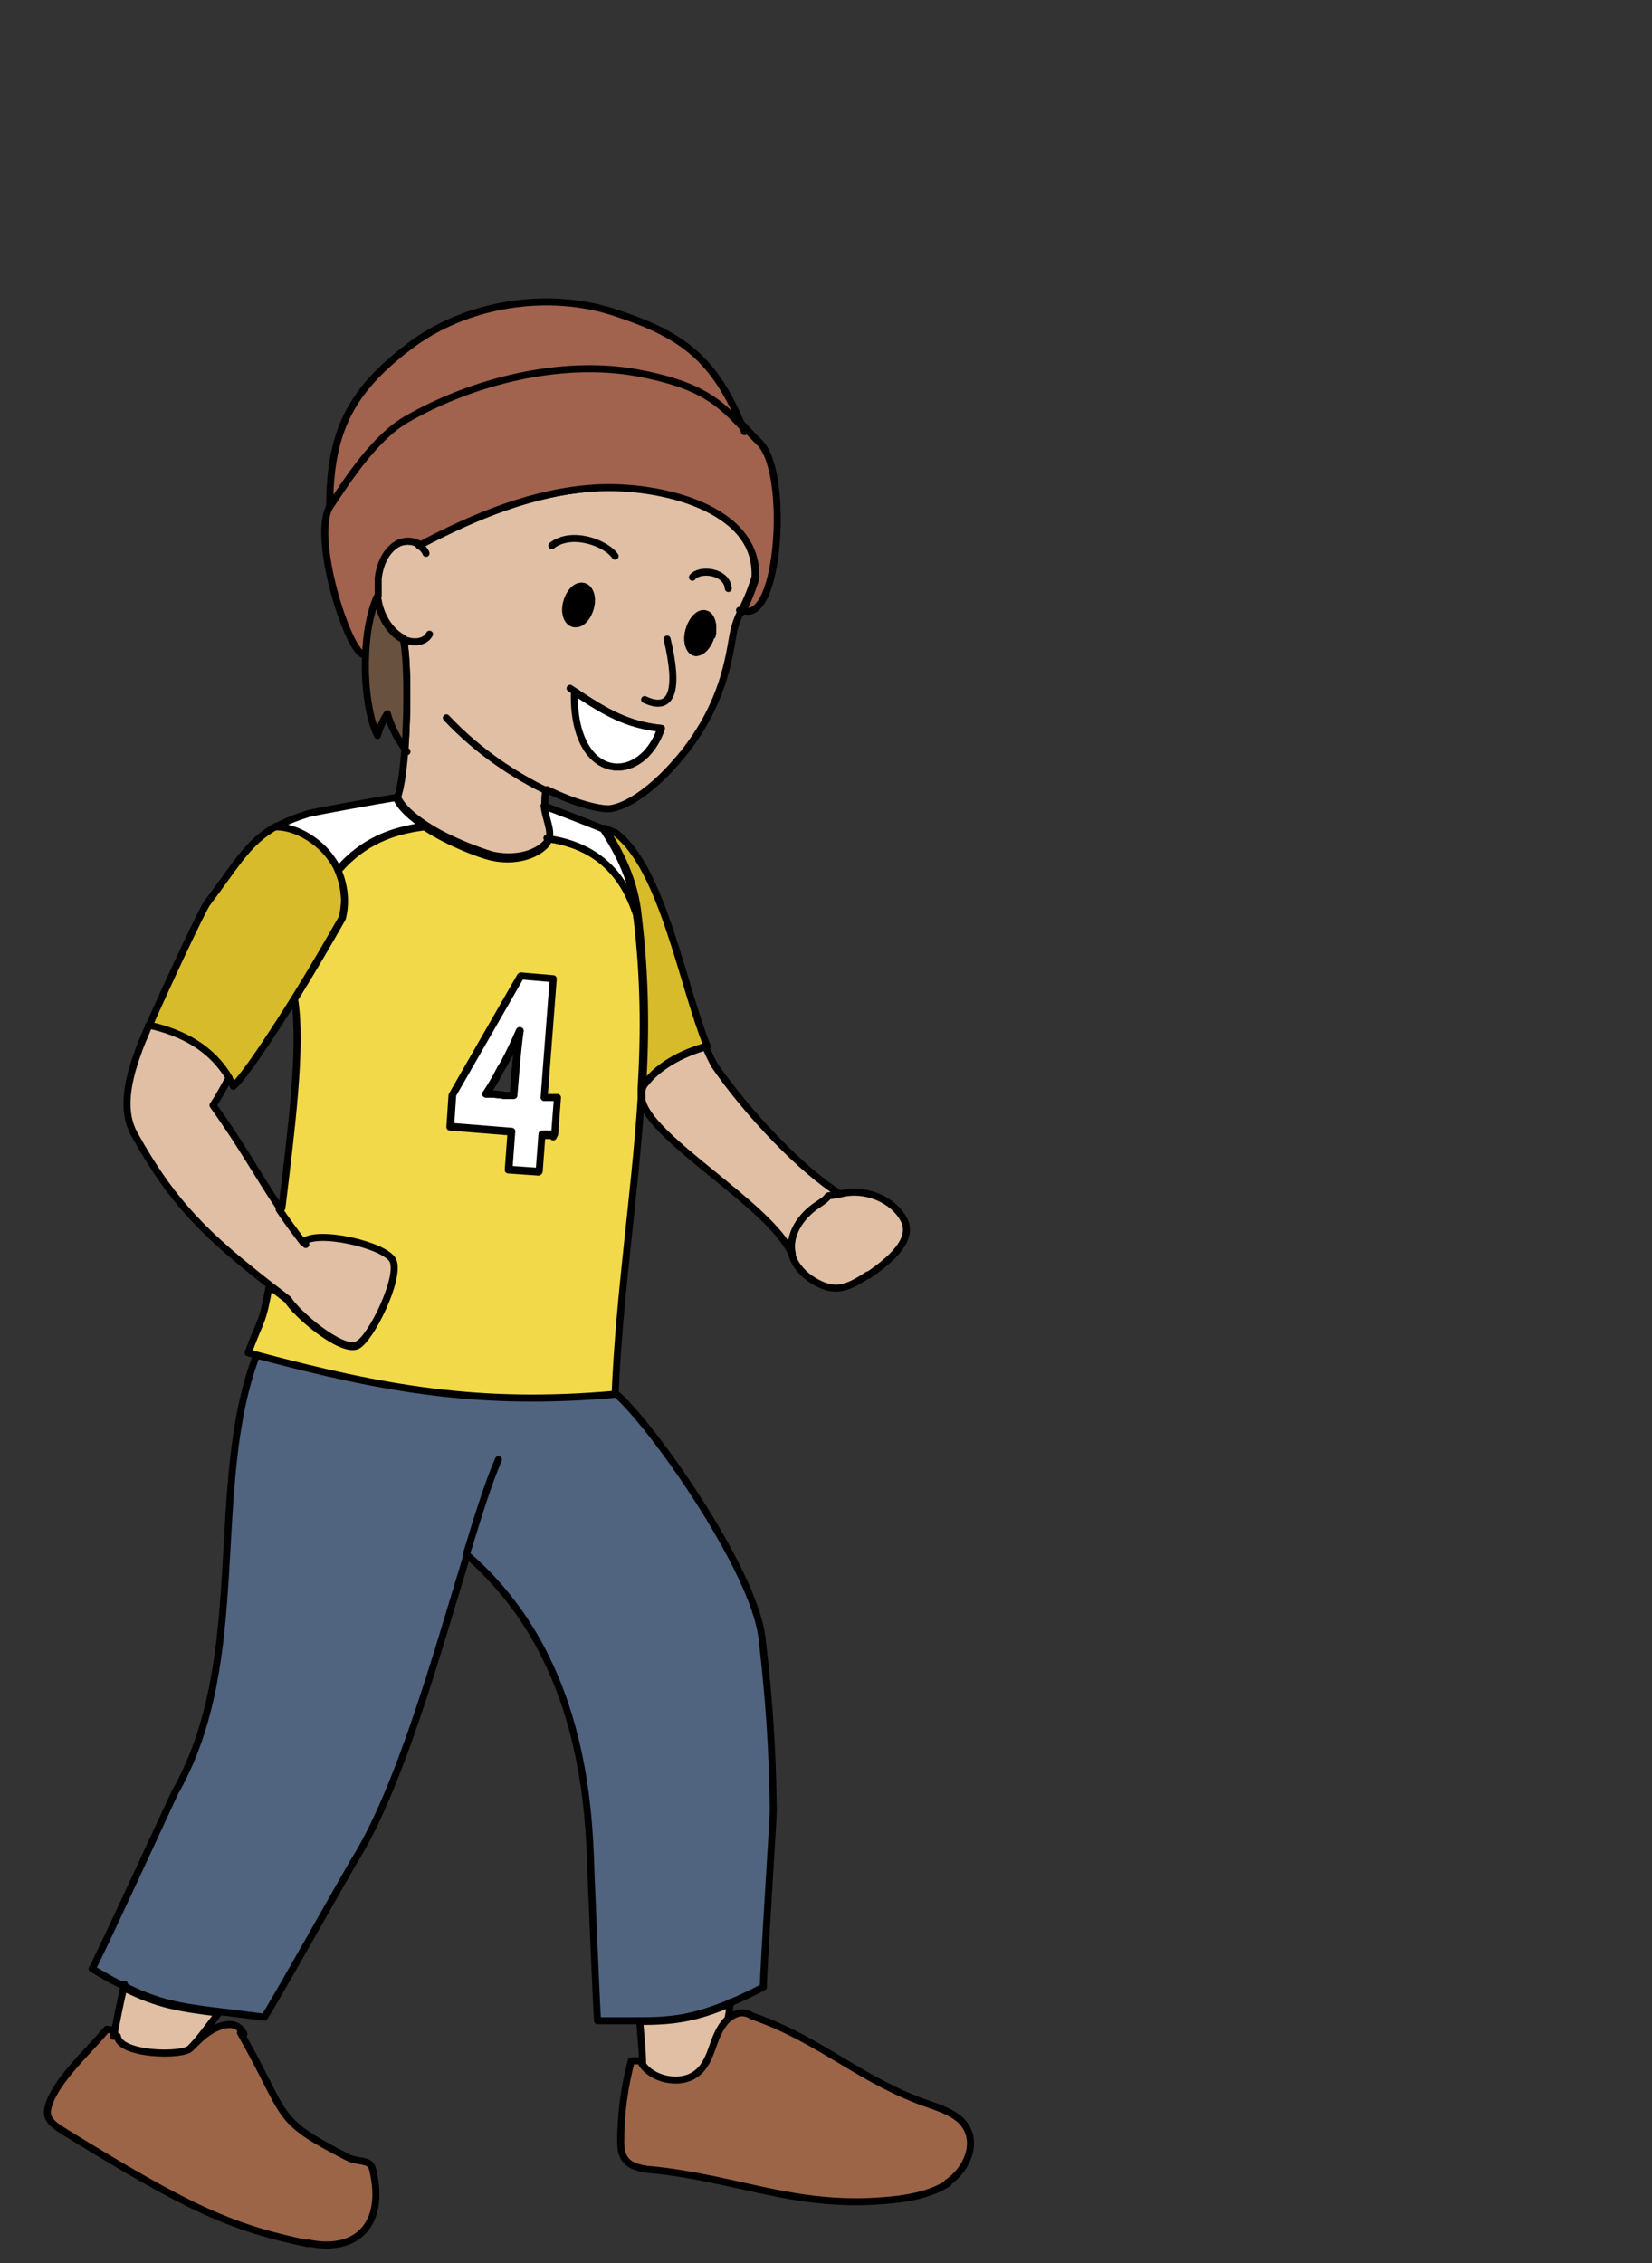 <?xml version="1.0" encoding="UTF-8"?><svg id="usa" xmlns="http://www.w3.org/2000/svg" width="235" height="321.9" viewBox="0 0 235 321.9"><rect x="0" y="0" width="235" height="321.9" fill="#333333" stroke="none"/><defs><style>.cls-1{fill:#50637f;}.cls-1,.cls-2,.cls-3,.cls-4,.cls-5,.cls-6,.cls-7,.cls-8,.cls-9,.cls-10{stroke:#000;stroke-linecap:round;stroke-linejoin:round;}.cls-2{fill:#e0bfa4;}.cls-3{fill:#9c6548;}.cls-4{fill:#a1624e;}.cls-5{fill:#68513e;}.cls-6{fill:#d8bb2b;}.cls-7{fill:#fff;}.cls-8{fill:#f2d949;}.cls-9{fill:none;}</style></defs><path class="cls-1" d="M108.6,282.6c-1.7.9-3.2,1.6-4.6,2.2-5.4,2.3-8.7,2.6-13,2.6h0c-1.8,0-3.7,0-6,0-.1-.9-1-21.9-1-23.1-.4-9.4-1.8-29.4-17.4-43h-.2c-4.3,14.1-9.6,33.2-16.1,43.5-.5.8-12.1,21.4-12.7,22.1-2.5-.3-4.6-.6-6.4-.8h0c-5.7-.7-8.7-1.2-13.5-3.6-1.4-.6-2.9-1.5-4.6-2.5.5-.6,11.5-24.5,11.8-25.1,10.8-18.9,4.5-43.5,11.6-62.2h0c18.3,4.7,31.9,7.2,51.1,5.5,5.2,4.5,19.7,25.1,20.8,34.8,1.5,12.9,1.5,19.9,1.6,24.5,0,1.4-1.5,24-1.4,25.1Z"/><path class="cls-2" d="M84.7,69.4c-8.8.5-17.2,4-25,8.1h0c-1-.7-2.5-.7-3.5,0-1.5,1-2.3,2.9-2.5,4.8,0,.8,0,1.7,0,2.5.3,2.5,1.6,4.9,3.7,6,.6,3.2.6,10.2.2,15.6-.2,3.1-.6,5.7-1,6.8,0,0,0,0,0,0v.3c.6,1.3,2.1,2.6,3.9,3.8,3.3,2.2,7.8,3.8,9.5,4.3,2.7.6,5.8.2,7.6-1.6.3-.3.5-.6.6-1,.4-1.3-.5-2.8-.7-4.7,0-.5,0-1,.1-1.6l.2-.4c4.3,2.1,7.9,2.9,9.1,2.7,4.2-.7,8.9-6.2,8.9-6.2,8-8.8,8-17.4,8.7-19.5.3-1.1.6-1.8,1-2.5.5-1,1.1-2.2,1.9-4.7.5-10.2-13.9-13.4-22.7-12.9ZM80.6,85.7c.4-1.5,1.4-2.5,2.3-2.3.9.2,1.4,1.5,1,3-.4,1.5-1.4,2.5-2.3,2.3-.9-.2-1.4-1.5-1-3ZM81.8,98.8l.2-.3c4.2,2.8,7.3,4.6,12.1,5.1-2.8,8.2-12.4,7.7-12.3-4.8ZM101.2,90.3c-.4,1.5-1.4,2.6-2.3,2.5-.9-.2-1.3-1.6-.9-3.1.4-1.5,1.4-2.6,2.3-2.4.9.2,1.3,1.6,1,3.1Z"/><path class="cls-7" d="M94,103.6c-2.8,8.2-12.4,7.7-12.3-4.8l.2-.3c4.2,2.8,7.3,4.6,12.1,5.1Z"/><path class="cls-9" d="M77.8,112.5c-4.4-2.1-9.7-5.5-14.3-10.4"/><path class="cls-9" d="M103.6,83.7c-.2-2.5-4.1-2.9-5.1-1.6"/><path class="cls-9" d="M87.5,79.1c-1.3-1.9-6.2-3.7-9-1.5"/><path class="cls-9" d="M94.9,90.9c1.7,7.1.8,10.5-3.2,8.6"/><path class="cls-10" d="M101.2,90.3c-.4,1.5-1.4,2.6-2.3,2.5-.9-.2-1.3-1.6-.9-3.1.4-1.5,1.4-2.6,2.3-2.4.9.2,1.3,1.6,1,3.1Z"/><path class="cls-10" d="M84,86.4c-.4,1.5-1.4,2.5-2.3,2.3-.9-.2-1.4-1.5-1-3,.4-1.5,1.4-2.5,2.3-2.3.9.2,1.4,1.5,1,3Z"/><path class="cls-9" d="M82,98.5c-.3-.2-.6-.4-.9-.6"/><path class="cls-6" d="M48.7,130.5c-2.1,3.7-4.5,7.8-6.8,11.5-3.7,5.9-7.1,11-8.7,12.5-.2-.4-.4-.8-.6-1.1h0c-2.5-4.2-6.5-6.5-11.4-7.5,2.6-5.9,7.6-16.6,8.3-17.5,4.1-5.4,5.7-8.6,9.8-10.9,3,0,6.3,2.2,7.9,4.6.3.4.5.9.8,1.4,1,2.1,1.3,4.6.7,6.9Z"/><path class="cls-2" d="M50.9,191.3c-2.3,1-8.7-4.5-9.9-6.5-.9-.7-1.8-1.4-2.6-2-8.8-6.9-13.7-11.4-19.3-21.5-1.6-2.9-1.3-6.7.6-11.8.1-.4.7-1.8,1.5-3.7,4.9,1.1,8.9,3.3,11.4,7.5h0c-.8,1.3-1.1,2.1-2.3,3.9,4.3,6,6.5,10.2,9.5,14.6,1,1.5,2.1,3,3.4,4.7h0c1.9-1.9,11.8.4,12.8,2.6,1.1,2.5-3.2,11.2-5.1,12.1Z"/><path class="cls-8" d="M90.7,130.5c-1-2.9-3.2-9.8-12.6-11.2-.1.3-.3.7-.6,1-1.9,1.8-5,2.2-7.6,1.6-1.7-.4-6.2-2.1-9.5-4.3h0c-4.9.6-8.8,2.3-12.1,6h-.3c1,2.2,1.3,4.7.7,7-2.1,3.7-4.5,7.8-6.8,11.5,1.1,6.8-.5,18.9-1.8,29.7l-.4.2c1,1.5,2.1,3,3.4,4.7h0c1.9-1.9,11.8.4,12.8,2.6,1.1,2.5-3.2,11.2-5.1,12.1-2.3,1-8.7-4.5-9.9-6.5-.9-.7-1.8-1.4-2.6-2h0c-1,5.5-1.1,4.4-3,9.5.4.1.7.2,1.1.3,18.3,4.9,31.9,7.3,51.1,5.6.6-14.4,2.8-28.1,3.7-42h0c0-.5,0-1,0-1.5.5-8,.4-16-.6-24.3ZM78.8,161.5h-1.8c0-.1-.4,5.2-.4,5.2l-4.3-.3.4-5.4-8.7-.7.3-4.5,9.7-16.9,4.6.4-1.3,16.9h1.8c0,.1-.4,5.5-.4,5.5Z"/><path class="cls-9" d="M43.5,177c-.1-.2-.2-.3-.4-.5"/><path class="cls-6" d="M100.5,148.8c-3.4.9-7.3,2.9-9.1,5.9.5-8,.4-16-.6-24.3-.5-5.2-2.6-9.2-4.8-12.6.8.3,1.3.6,1.5.6,6.7,4.9,9.6,21.8,13.1,30.4Z"/><path class="cls-2" d="M119.6,169.8c-3.1.6-.6-.2-3.2,1.5-2.5,1.6-4.3,4.3-3.7,7h-.1c-2.9-6.8-20.5-16.5-21.3-22h0c0-.5,0-1,0-1.5,1.9-3,5.8-5,9.1-5.9.4,1,.9,2,1.3,2.7,4.7,6.8,12.4,14.9,17.8,18.2Z"/><path class="cls-9" d="M91.3,155.9c0,.1,0,.2,0,.4"/><path class="cls-2" d="M123.5,181.3c-2.9,1.9-4.7,2.7-7.7.9-1.5-.9-2.6-2.1-3.1-3.6,0-.1,0-.2,0-.3-.6-2.6,1.2-5.4,3.7-7,2.6-1.7,0-.9,3.2-1.5,3.5-.9,7.5.8,9,3.7,1.5,2.9-2.2,5.9-5.1,7.9Z"/><path class="cls-9" d="M70.9,207.6c-1.4,3.2-2.9,8-4.6,13.6"/><path class="cls-9" d="M31.1,286.2h0"/><path class="cls-2" d="M27.3,291.1h0c0,.2-.1.2-.2.3-1.1,1.1-10.1,1-10.4-1.6h-.6c0-.4.1-.7.2-.9.4-2,.8-4.1,1.3-6.2,4.8,2.4,7.8,2.9,13.5,3.6-1.3,1.7-2.5,3.4-3.9,4.9Z"/><path class="cls-9" d="M16.1,289.6v.3"/><path class="cls-9" d="M17.7,282.2c0,.1,0,.2,0,.4"/><path class="cls-9" d="M91.4,293.9h0c0,0,0-.2,0-.4"/><path class="cls-9" d="M90.9,287.4h0"/><path class="cls-2" d="M103.9,284.8c-.1.8-.2,1.7-.4,2.6-1.1,1.1-1.6,2.6-2.1,4-.5,1.4-1.2,2.9-2.5,3.8-2.3,1.6-6.1.6-7.5-1.6h0c0-.1,0-.3,0-.5,0-1.1-.2-3.1-.4-5.6,4.4,0,7.7-.3,13-2.6Z"/><path class="cls-3" d="M134.9,310.5c-3.1,2-7.2,2.4-11,2.6-11.8.5-19.4-3.3-31.1-4.5-1.4-.1-3-.4-3.8-1.4-.6-.7-.7-1.7-.7-2.6,0-3.9.5-7.7,1.5-11.5h1.5c0,0,0,.2,0,.4h0c1.4,2.2,5.2,3.1,7.5,1.6,1.4-.9,2-2.4,2.5-3.8.5-1.4,1-2.9,2.1-4,1.2-1.1,2.4-1.4,3.7-.5h.1c9.7,3.4,15.3,9.2,25,12.5,1.7.6,3.4,1.2,4.6,2.4,2.5,2.6,1,6.7-2.1,8.8Z"/><path class="cls-9" d="M34.7,289.3c0-.1-.1-.2-.2-.3"/><path class="cls-3" d="M43.8,319.1c-11.2-2.3-17.4-5.3-34.3-15.7-1.1-.7-2.4-1.4-2.7-2.5-.2-.9.2-1.7.5-2.5,1.7-3.5,5.3-6.7,7.9-9.8l1.1.2c0,.3-.1.6-.2.8h.6c.3,2.7,9.3,2.9,10.4,1.7,0,0,.1-.1.2-.2,1.1-1.1,2.2-2.2,3.7-2.8,1.5-.6,2.7-.5,3.5.6l-.3.2c7,12.3,4.5,12.2,15.2,17.7,1.5.8,3.2.2,3.6,1.7,1.9,7.7-2.1,12-9.2,10.5Z"/><path class="cls-9" d="M57.4,90.9c1.2.6,3,.6,3.7-.7"/><path class="cls-9" d="M60.6,78.7c-.2-.5-.6-.9-1-1.1"/><path class="cls-4" d="M105.6,87c.5-1,1.1-2.2,1.9-4.7.5-10.2-13.9-13.4-22.7-12.9-8.8.5-17.2,4-25,8.1h0c-1-.7-2.5-.7-3.5,0-1.5,1-2.3,2.9-2.5,4.8,0,.8,0,1.7,0,2.5h-.1c-1,2.3-1.5,5.3-1.6,8.3h-.4c-2.2-.4-7.5-16.9-4.7-21.2,2.8-4.3,6.6-9.9,11-12.5,9.4-5.4,21.9-8.5,32.6-6.6,9.3,1.7,11.9,4.3,15.2,7.8.7.8,1.4,1.5,2.3,2.4,4.2,4.2,2.8,25.9-2.4,23.8Z"/><path class="cls-9" d="M105.6,87c-.1,0-.2-.1-.4-.2"/><path class="cls-4" d="M105.7,60.8c-3.3-3.5-5.9-6.1-15.2-7.8-10.7-1.9-23.2,1.2-32.6,6.6-4.4,2.5-8.2,8.2-11,12.5,0-10.4,2.8-16.3,11-22.6,8.2-6.4,20.2-8.3,30-4.9,9.3,3.1,13.8,6.5,17.8,16.3Z"/><path class="cls-9" d="M105.9,61.4c0-.2-.2-.4-.2-.6"/><path class="cls-5" d="M57.6,106.5c-1.1-1.5-2-3.2-2.5-5-.6.9-1.1,2-1.4,3.1-1.1-2.1-1.9-6.7-1.7-11.3.1-3,.6-6,1.6-8.3h.1c.3,2.5,1.6,4.9,3.7,6,.6,3.2.6,10.2.2,15.6Z"/><path class="cls-9" d="M57.9,106.9c-.1-.1-.2-.2-.3-.4"/><path class="cls-9" d="M21.3,145.9c0,0-.1,0-.2,0"/><path class="cls-9" d="M91.4,154.8s0,.1-.1.2"/><path class="cls-7" d="M60.4,117.5h0c-4.9.6-8.8,2.3-12.1,6h-.3c-.2-.4-.5-.9-.8-1.3-1.6-2.4-4.9-4.6-7.9-4.6,1.2-.7,2.7-1.3,4.6-1.9,1.8-.4,10-1.9,12.6-2.3v.3c.6,1.3,2.1,2.6,3.9,3.8Z"/><path class="cls-7" d="M90.7,130.5c-1-2.9-3.2-9.8-12.6-11.2.4-1.3-.5-2.8-.7-4.7.4.2,5.8,2.2,8.4,3.3,2.3,3.5,4.3,7.4,4.8,12.6Z"/><path class="cls-9" d="M78.2,119.2h-.4"/><path class="cls-7" d="M77.4,156.1l1.3-16.9-4.6-.4-9.7,16.9-.3,4.5,8.7.7-.4,5.4,4.3.3.4-5.3h1.8c0,.1.4-5.2.4-5.2h-1.8ZM73.4,152.2l-.3,3.6h-1.2c-1.3-.2-2.1-.2-2.7-.2.6-.9,1.3-2,2.1-3.6l.5-.8c.8-1.5,1.5-3,2.2-4.6-.2,1.3-.4,3.2-.6,5.6Z"/><path class="cls-9" d="M73.9,146.6c-.2,1.3-.4,3.2-.6,5.6l-.3,3.6h-1.2c-1.3-.2-2.1-.2-2.7-.2.6-.9,1.3-2,2.1-3.6l.5-.8c.8-1.5,1.5-3,2.2-4.6Z"/><path class="cls-9" d="M73.9,146.6c-.2,1.3-.4,3.2-.6,5.6l-.3,3.6h-1.2c-1.3-.2-2.1-.2-2.7-.2.6-.9,1.3-2,2.1-3.6l.5-.8c.8-1.5,1.5-3,2.2-4.6Z"/></svg>